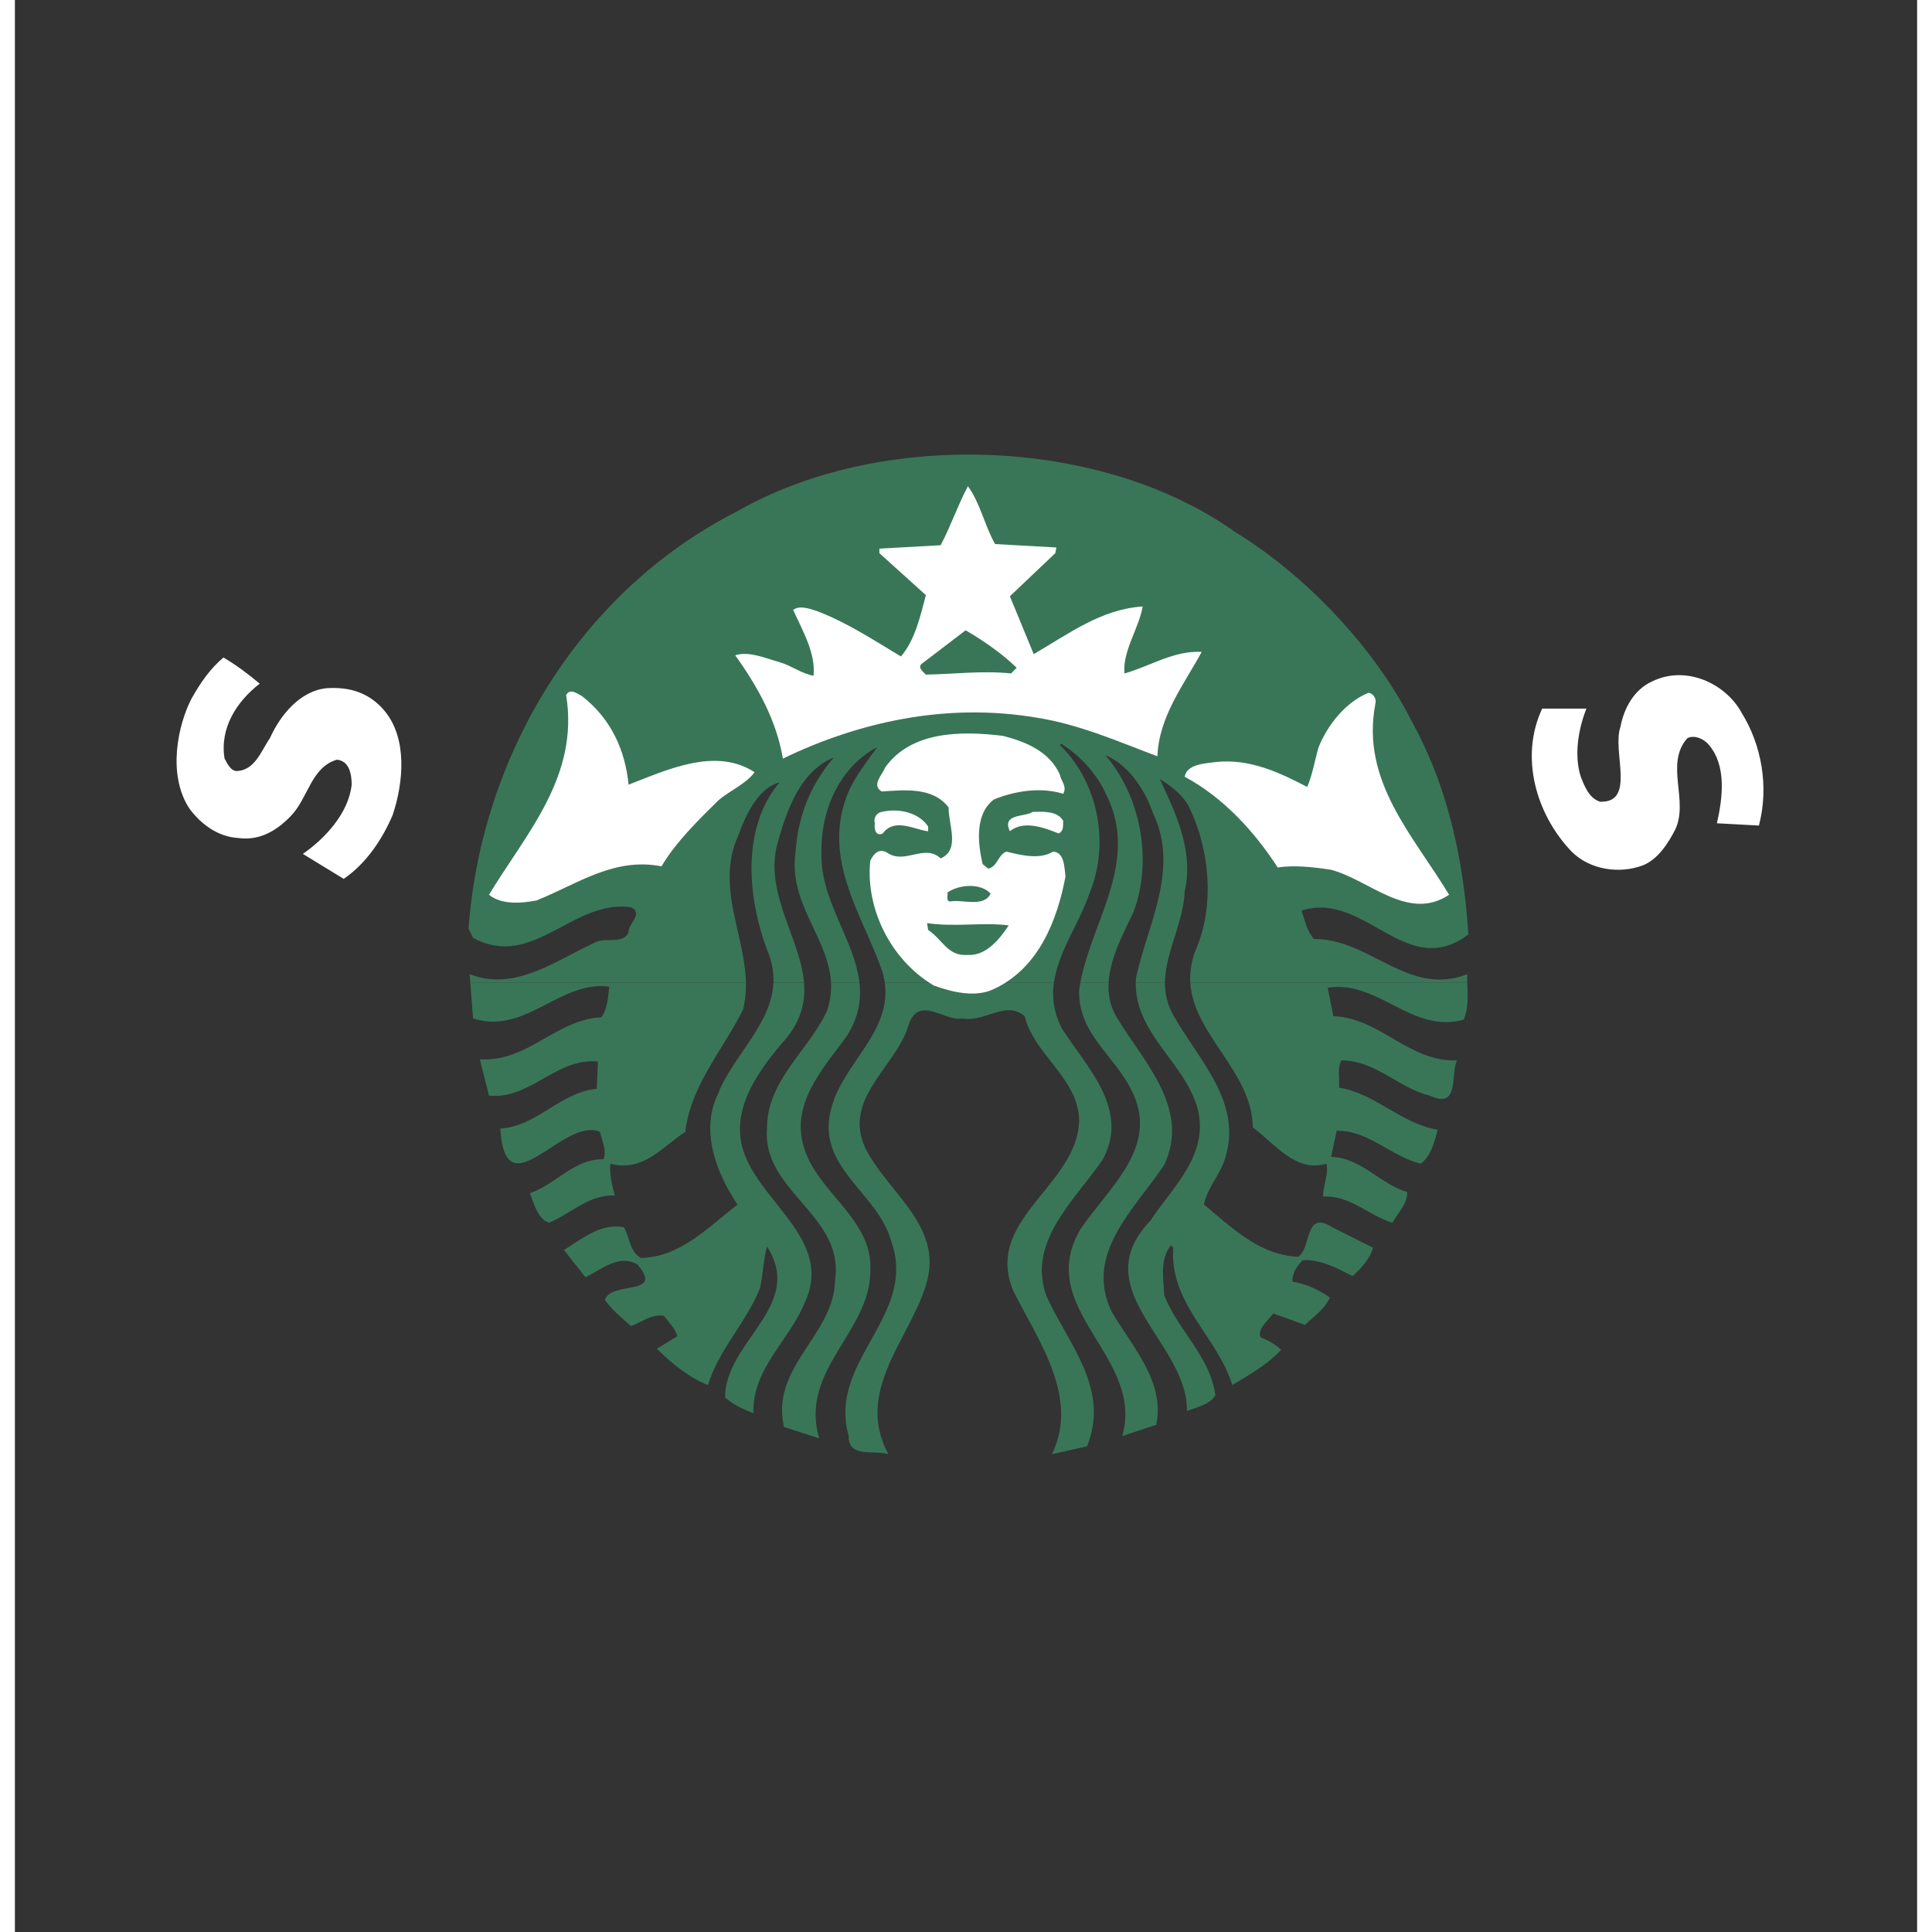 <svg xmlns="http://www.w3.org/2000/svg" width="500" height="500" viewBox="0 0 127.474 129.471"><rect x="0" y="0" width="127.474" height="129.471" fill="#333333" stroke="none"/><path d="M48.986 65.855a7.08 7.08 0 0 1-.182 1.787c-1.343 2.713-3.522 5.094-3.876 8.215-1.546.986-2.816 2.711-5.02 2.129-.077.582.101 1.467.303 2.127-1.748-.074-2.941 1.217-4.412 1.826-.785-.252-.988-1.268-1.291-1.977 1.722-.582 2.964-2.307 4.942-2.279.229-.637-.128-1.219-.229-1.826-2.46-1.092-6.363 5.398-6.691-.229 2.458-.152 4.03-2.434 6.465-2.662l.074-1.826c-2.763-.279-4.538 2.561-7.3 2.281l-.61-2.432c3.194.201 5.097-2.662 8.139-2.816.404-.531.455-1.318.533-2.053-3.321-.432-5.602 3.246-9.126 2.129 0 0-.12-1.531-.186-2.395h18.467" fill="#397657"/><path d="M52.882 65.855c.112 1.35-.218 2.697-1.49 4.07-1.826 2.152-3.675 4.865-2.357 7.758 1.395 3.191 5.78 5.676 3.878 9.656-1.038 2.51-3.524 4.412-3.422 7.377-.658-.279-1.341-.559-1.9-1.064 0-3.777 5.372-6.135 2.812-10.115-.226.785-.277 1.85-.455 2.738-.889 2.307-2.789 4.156-3.5 6.543-1.189-.459-2.433-1.422-3.422-2.436l1.371-.838c-.152-.508-.559-.938-.914-1.369-.889-.125-1.471.457-2.205.686-.634-.559-1.244-1.066-1.749-1.75.455-1.295 4.005-.227 2.204-2.357-1.216-.76-2.432.33-3.497.838l-1.445-1.826c1.242-.76 2.483-1.826 4.028-1.521.381.686.408 1.697 1.142 2.055 2.611-.051 4.462-2.029 6.464-3.576-1.396-2.076-2.534-4.943-1.294-7.453.993-2.516 3.583-4.633 3.7-7.414h2.051" fill="#397657"/><path d="M56.597 65.855c.13 1.16-.061 2.35-.871 3.611-1.646 2.234-3.801 4.588-2.814 7.529.938 2.967 4.64 4.766 4.412 8.215-.025 4.08-4.767 6.617-3.423 11.18l-2.357-.762c-.937-4.055 3.372-6.133 3.422-9.885.609-4.312-4.895-5.91-4.565-10.115-.023-3.195 2.79-5.223 4.032-7.91a5.132 5.132 0 0 0 .256-1.863h1.908" fill="#397657"/><path d="M69.629 65.855a4.911 4.911 0 0 0 .548 3.08c1.647 2.609 4.538 5.375 2.735 8.748-1.899 2.785-5.068 5.5-3.802 9.123 1.395 3.17 4.31 6.186 2.737 10.117l-2.356.531c1.875-3.83-.937-7.629-2.584-10.951-2.004-4.766 4.308-7.051 4.409-11.408-.024-2.812-3.016-4.41-3.648-6.996-1.294-1.092-2.638.432-4.185.15-1.141.23-2.89-1.572-3.573.381-.812 2.863-4.515 4.969-2.89 8.365 1.547 3.018 5.271 5.223 4.028 9.129-1.114 3.648-4.79 7.123-2.509 11.33-.938-.303-2.688.279-2.662-1.217-1.445-5.096 4.716-8.062 2.813-13.156-.886-3.119-4.918-4.844-4.03-8.596.656-3.088 4.117-5.248 3.631-8.631h11.338" fill="#397657"/><path d="M73.294 65.855c-.049.867.126 1.729.685 2.547 1.75 2.84 4.792 5.959 3.043 9.66-1.977 2.965-5.425 5.982-3.5 9.887 1.395 2.332 3.551 4.662 2.969 7.529l-2.283.76c1.521-5.348-5.933-8.494-2.813-13.842 1.927-2.865 5.373-5.553 3.423-9.355-1.166-2.355-3.575-3.75-3.5-6.693l.082-.492h1.894" fill="#397657"/><path d="M77.07 65.855a4.212 4.212 0 0 0 .559 2.166c1.648 2.969 4.615 5.781 3.5 9.506-.307 1.143-1.216 2.031-1.445 3.195 1.929 1.598 3.753 3.396 6.312 3.498.912-.582.405-3.168 2.281-1.977l2.737 1.371c-.2.734-.811 1.395-1.367 1.9-1.039-.506-2.053-1.115-3.348-1.066-.382.406-.712.863-.683 1.445.912.15 1.746.531 2.508 1.064-.354.762-1.04 1.242-1.674 1.826l-2.129-.762c-.354.508-1.092 1.041-.834 1.598.48.205 1.014.482 1.367.838-.938 1.014-2.128 1.67-3.271 2.359-.986-3.221-4.234-5.479-3.955-9.203l-.15-.152c-.762.859-.506 2.23-.456 3.344.913 2.332 3.093 4.135 3.423 6.693-.381.658-1.243.785-1.903 1.064.077-4.613-6.919-8.109-2.432-12.775 1.496-2.285 4.005-4.463 3.116-7.607-.912-3.037-4.142-4.922-4.114-8.326h1.958" fill="#397657"/><path d="M97.33 65.855c.025.857.104 1.594-.231 2.473-3.473.988-5.754-2.688-9.124-2.133l.379 1.904c3.118.102 5.07 3.092 8.29 2.963-.457.914.203 3.322-1.824 2.359-2.104-.506-3.626-2.359-5.933-2.359-.278.51-.102 1.221-.151 1.826 2.433.381 4.182 2.436 6.614 2.816-.229.836-.457 1.771-1.141 2.281-1.979-.482-3.524-2.258-5.63-2.207l-.377 1.748c2.002.051 3.296 1.826 5.095 2.357.049.738-.608 1.396-.988 2.055-1.596-.48-2.814-1.85-4.639-1.748-.026-.688.38-1.471.226-2.205-2.05.609-3.422-1.293-4.94-2.436-.044-3.738-3.979-6.193-4.187-9.695H97.33" fill="#397657"/><path d="M30.52 65.855c-.024-.338-.043-.572-.043-.572 3.144 1.219 5.905-1.038 8.593-2.203.684-.205 1.748.151 2.055-.609-.027-.583 1.038-1.268.152-1.674-3.931-.533-6.541 4.209-10.571 2.054l-.306-.609c.838-11.457 7.302-22.535 18.024-27.986 9.583-5.477 24.287-5.019 33.311 1.369 4.793 2.94 9.38 7.783 11.867 12.702 2.38 4.309 3.472 9.149 3.799 14.296-4.158 3.143-6.946-2.964-11.181-1.597.229.66.356 1.344.84 1.902 3.753-.026 6.337 3.904 10.266 2.355l.003.572H78.768a5.19 5.19 0 0 1 .384-2.243c1.293-2.991.886-6.872-.533-9.661-.431-.734-1.191-1.316-1.902-1.748 1.041 2.207 2.307 4.817 1.674 7.529-.073 2.094-1.306 4.104-1.32 6.123h-1.958l.008-.266c.734-3.55 2.968-7.328 1.142-11.105-.508-1.52-1.646-3.244-3.193-3.878 2.306 2.638 3.218 6.946 1.899 10.497-.665 1.412-1.582 3.091-1.673 4.751H71.4c.785-4.175 3.962-8.125 1.743-12.587-.583-1.318-1.748-2.661-3.041-3.423l-.078.078c2.587 2.51 3.372 6.643 1.978 9.962-.652 1.947-2.081 3.883-2.371 5.97H58.292a4.975 4.975 0 0 0-.207-.875c-1.293-3.651-3.931-7.3-2.359-11.561.432-1.217 1.295-2.257 2.053-3.345-2.51 1.343-3.777 4.183-3.726 7.073-.109 3.141 2.214 5.833 2.544 8.708H54.69c-.152-2.972-2.829-5.291-2.385-8.632.15-2.459.986-4.615 2.583-6.464-2.204.886-3.116 3.422-3.725 5.551-1.057 3.415 1.466 6.485 1.719 9.545h-2.051a4.96 4.96 0 0 0-.351-2.017c-1.368-3.523-1.851-8.287.76-11.406-1.42.381-2.256 2.153-2.738 3.497-1.57 3.44.416 6.628.484 9.926H30.52" fill="#397657"/><path d="M65.688 36.46l4.108.229-.076.381-3.042 2.89c.531 1.294 1.064 2.587 1.597 3.877 2.307-1.341 4.514-3.015 7.302-3.194-.254 1.472-1.369 3.019-1.219 4.487 1.725-.481 3.299-1.545 5.175-1.445-1.168 2.156-2.867 4.312-2.969 6.998-2.56-.961-5.197-2.13-8.06-2.585-6.11-1.041-11.993.303-17.039 2.738-.43-2.56-1.671-4.792-3.193-6.921.912-.304 2.027.201 2.967.458.786.226 1.445.758 2.282.912.15-1.521-.735-3.017-1.368-4.412.431-.33 1.115-.078 1.597.077 2.001.759 3.802 1.95 5.628 3.042.937-1.092 1.29-2.664 1.671-4.109l-3.116-2.813v-.303l4.106-.23c.683-1.292 1.14-2.661 1.825-3.954.837 1.141 1.116 2.637 1.824 3.877" fill="#fff"/><path d="M67.133 44.75l-.378.38c-1.902-.202-3.904.05-5.706.078-.202-.203-.606-.508-.229-.762l2.891-2.207c1.193.688 2.459 1.574 3.422 2.511" fill="#397657"/><path d="M16.407 45.814c-1.573 1.219-2.688 2.994-2.357 5.021.178.304.354.759.76.835 1.267 0 1.698-1.367 2.28-2.205.685-1.521 2.005-3.17 3.804-3.346 1.546-.1 2.867.304 3.88 1.521 1.546 1.852 1.267 4.843.533 6.999-.687 1.597-1.751 3.217-3.271 4.258l-2.739-1.674c1.496-1.037 3.069-2.738 3.271-4.639 0-.684-.15-1.597-.99-1.674-1.748.508-1.925 2.611-3.116 3.803-.912.939-2.054 1.647-3.5 1.444-1.344-.077-2.486-.912-3.271-1.977-1.496-2.28-.761-5.629.152-7.376.559-.99 1.219-1.978 2.131-2.74.759.433 1.648 1.093 2.433 1.75M115.732 47.795c1.317 2.128 1.827 4.941 1.141 7.528l-2.814-.152c.382-1.699.66-3.828-.532-5.248-.354-.431-.988-.686-1.445-.457-1.546 1.724.13 4.21-.834 6.161-.458.889-1.142 1.953-2.131 2.356-1.599.609-3.576.305-4.793-.912-2.381-2.485-3.498-6.339-1.975-9.583h2.965c-.507 1.27-.859 3.068-.379 4.564.252.634.557 1.445 1.294 1.673 2.433.088.784-3.397 1.367-5.021.229-1.216.887-2.483 2.128-3.042 2.281-1.115 4.945.152 6.008 2.133M41.125 52.584c2.458-.939 5.804-2.56 8.441-.836-.559.785-1.646 1.217-2.435 1.9-1.291 1.267-2.863 2.812-3.8 4.41-3.169-.635-5.706 1.219-8.367 2.283-1.014.201-2.358.303-3.194-.381 2.51-4.134 6.057-7.936 5.171-13.386.279-.482.76-.075 1.064.077 1.954 1.521 2.891 3.626 3.12 5.933M91.167 47.184c-.987 5.171 2.56 8.823 4.943 12.777-2.736 1.826-5.325-.99-7.909-1.674-1.141-.176-2.483-.33-3.576-.152-1.569-2.432-3.674-4.715-6.235-6.083.151-.835 1.317-.889 2.13-.99 2.256-.226 4.233.711 6.084 1.675.355-.835.507-1.775.759-2.661.611-1.496 1.804-3.019 3.35-3.651.328.05.556.406.454.759M70.023 51.901c.078.43.508.811.229 1.293-1.496-.458-3.193-.205-4.639.378-1.294.963-1.091 2.943-.761 4.335l.381.306c.633-.153.66-.963 1.216-1.142.939.229 2.231.56 3.118 0 .785.026.762 1.115.836 1.674-.557 2.941-1.799 6.135-4.79 7.529-1.243.609-2.841.201-4.032-.229-2.94-1.749-4.588-5.222-4.258-8.364.229-.482.584-.863 1.143-.533 1.188.81 2.481-.633 3.573.378 1.317-.583.532-2.203.532-3.42-1.064-1.37-2.89-1.168-4.486-1.066-.711-.432.051-1.115.226-1.597 1.725-2.433 5.022-2.483 7.909-2.129 1.472.38 3.095 1.014 3.803 2.587"  fill="#fff"/>
<path d="M61.201 55.398v.306c-.861-.077-2.254-.939-3.041.151-.506.226-.582-.357-.531-.685a.595.595 0 0 1 .457-.76c1.189-.279 2.533.075 3.115.988M70.252 55.017c-.024.306.051.66-.304.838-.964-.38-2.308-.913-3.271-.151-.559-1.192.99-.939 1.521-1.293.787-.028 1.7-.051 2.054.606" fill="#fff"/><path d="M65.384 59.885c-.455.963-1.926.355-2.738.531-.276-.102-.102-.404-.152-.607.812-.559 2.257-.633 2.89.076M66.6 62.016c-.605.912-1.519 2.051-2.735 1.978-1.371.101-1.674-1.015-2.664-1.674l-.074-.459c1.826.28 3.828-.073 5.473.155" fill="#397657"/><path d="M127.474 64.735c0 35.734-28.554 64.736-63.736 64.736S0 100.469 0 64.735C0 29.002 28.555 0 63.738 0s63.736 29.002 63.736 64.735z" fill="none"/></svg>